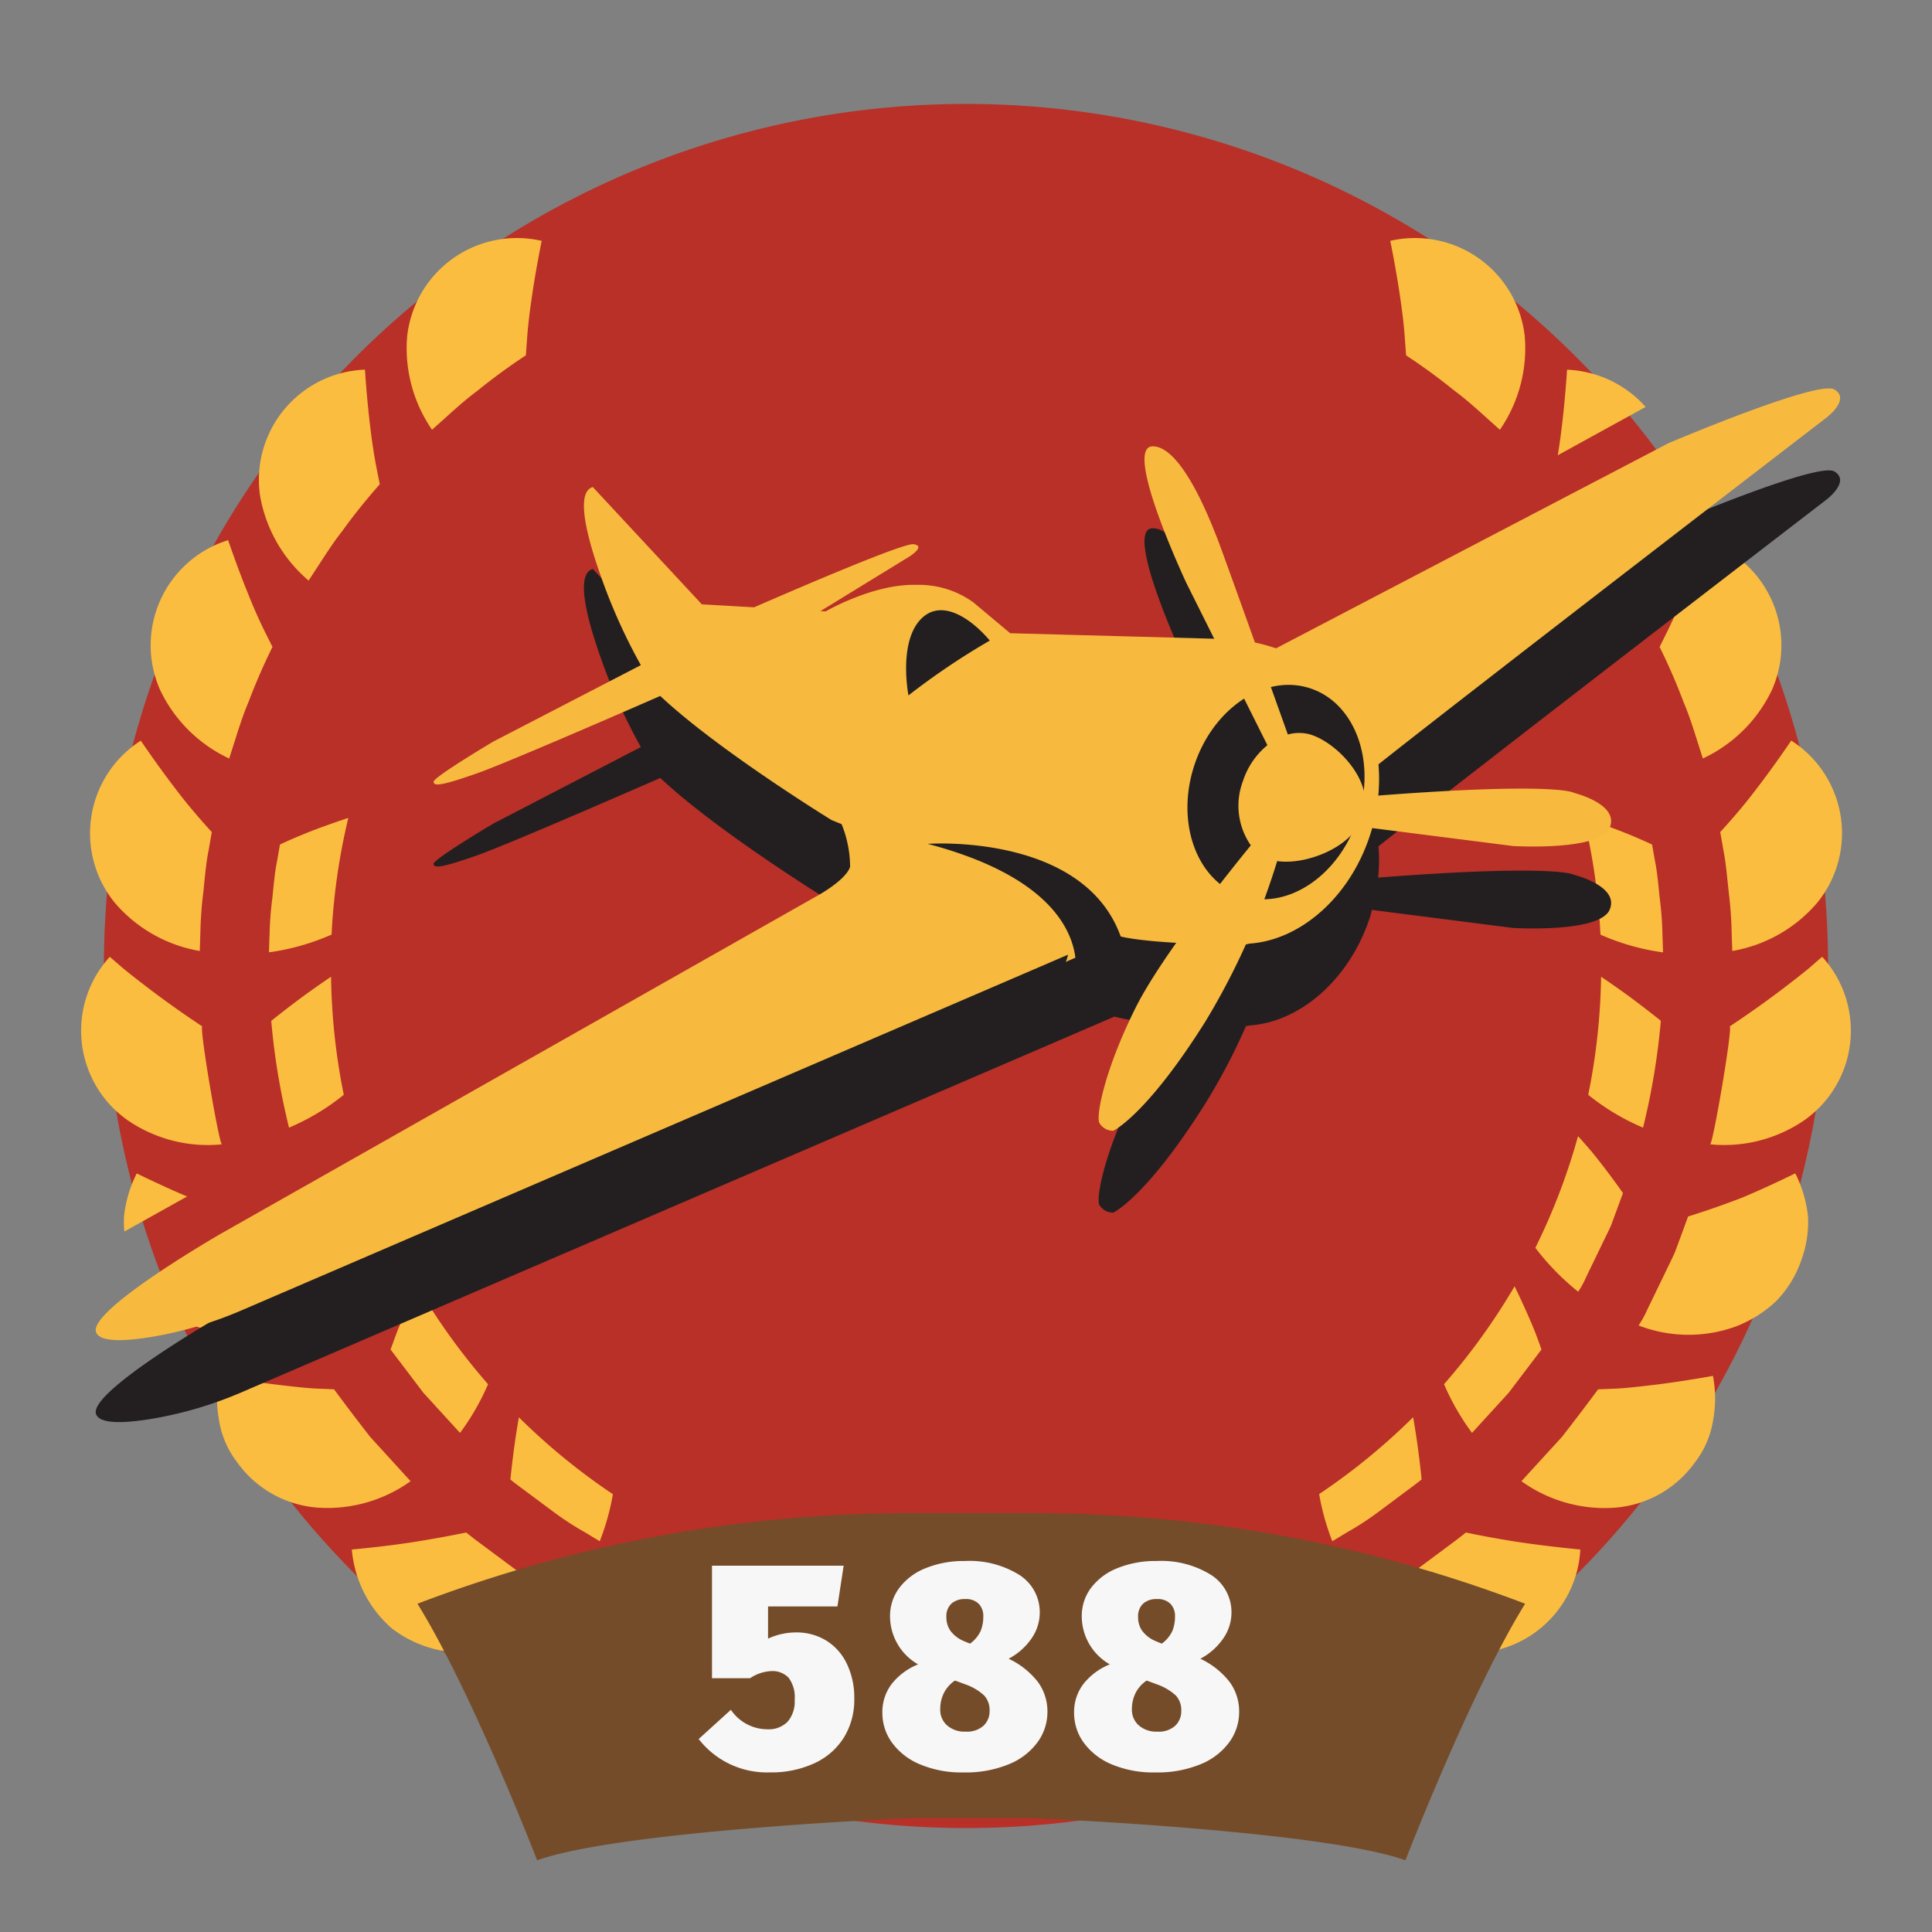 <svg xmlns="http://www.w3.org/2000/svg" width="150" height="150" viewBox="0 0 150 150">
  <rect x="0" y="0" width="150" height="150" fill="#808080" stroke="none"/>
  <defs>
    <style>
      .cls-1 {
        fill: #b83027;
      }

      .cls-1, .cls-2, .cls-3, .cls-4, .cls-5, .cls-6 {
        fill-rule: evenodd;
      }

      .cls-2 {
        fill: #fbbd40;
      }

      .cls-3 {
        fill: #754c29;
      }

      .cls-4 {
        fill: #231f20;
      }

      .cls-5 {
        fill: #f7ba3f;
      }

      .cls-6 {
        fill: #f7f7f7;
      }
    </style>
  </defs>
  <g id="allies_stalingrad_prem_pilot_assaulter_1_icon">
    <g id="back_copy_2" data-name="back copy 2">
      <path id="Shape_694_copy" data-name="Shape 694 copy" class="cls-1" d="M141.93,75A66.93,66.93,0,1,1,75,8.07,66.93,66.93,0,0,1,141.93,75Z"/>
      <path id="Shape_694_copy_2" data-name="Shape 694 copy 2" class="cls-2" d="M134.494,73.833s-0.02-.58-0.049-1.451a30.284,30.284,0,0,0-.236-3.184c-0.119-1.156-.225-2.313-0.4-3.168l-0.25-1.431s1.527-1.629,2.848-3.4c1.36-1.762,2.666-3.7,2.666-3.7a8.534,8.534,0,0,1,2,12.609A11.14,11.14,0,0,1,134.494,73.833ZM120.945,35.347c0.109-.652.214-1.378,0.3-2.115,0.277-2.2.421-4.528,0.421-4.528a8.635,8.635,0,0,1,6.1,2.891Zm-5.576-2.95c-0.648-.584-1.509-1.367-2.445-2.061a46.134,46.134,0,0,0-3.756-2.746s-0.038-.552-0.1-1.378c-0.057-.844-0.183-1.933-0.346-3.03-0.311-2.2-.782-4.483-0.782-4.483a8.574,8.574,0,0,1,10.438,7.379,11.141,11.141,0,0,1-1.927,7.289Zm-5.654,77.636q0.055,0.315.108,0.636c0.341,2.035.552,4.193,0.552,4.193s-0.407.335-1.046,0.8L107,117.4a22.424,22.424,0,0,1-2.431,1.578l-1.129.682A18.884,18.884,0,0,1,102.419,116,49.6,49.6,0,0,0,109.715,110.033Zm-0.544,20.543a8.43,8.43,0,0,1-4.587,5.088,7.309,7.309,0,0,1-3.649.737,9.357,9.357,0,0,1-3.537-.813,10.856,10.856,0,0,1-5.213-5.469c0.063,0.217,8.865-2.887,8.76-3.135,0,0,1.921,1.009,4,1.934A39.875,39.875,0,0,0,109.171,130.576Zm-18.2,8.873a8.1,8.1,0,0,1-3.317,1.223,9.311,9.311,0,0,1-3.706-.175,9.532,9.532,0,0,1-3.194-1.8,10.876,10.876,0,0,1-3.586-6.552l4.652-.226a23.608,23.608,0,0,0,3.18-.357l1.441-.217,1.016,0.943c0.615,0.549,1.471,1.347,2.338,2.017,1.727,1.358,3.629,2.665,3.629,2.665A9.623,9.623,0,0,1,90.966,139.449ZM85.578,126.06l-1.3.2a20.2,20.2,0,0,1-2.882.325l-4.221.21a19.539,19.539,0,0,1,.605-2.549,49.262,49.262,0,0,0,9.243-1.4c-0.305.757-.623,1.46-0.881,2.035ZM66.056,140.5a9.309,9.309,0,0,1-3.705.175,8.1,8.1,0,0,1-3.317-1.223,9.638,9.638,0,0,1-2.453-2.475s1.9-1.307,3.629-2.665c0.867-.67,1.723-1.468,2.338-2.017l1.016-.943L65,131.566a23.616,23.616,0,0,0,3.18.357l4.652,0.226A10.872,10.872,0,0,1,69.25,138.7,9.532,9.532,0,0,1,66.056,140.5Zm-0.329-14.241-1.3-.2-0.56-1.182c-0.258-.575-0.576-1.278-0.881-2.035a49.263,49.263,0,0,0,9.243,1.4,19.523,19.523,0,0,1,.605,2.549l-4.221-.21A20.2,20.2,0,0,1,65.727,126.256ZM52.6,135.588a9.355,9.355,0,0,1-3.538.813,7.312,7.312,0,0,1-3.649-.737,8.43,8.43,0,0,1-4.586-5.088,39.913,39.913,0,0,0,4.224-1.658c2.082-.925,4-1.934,4-1.934-0.106.248,8.7,3.352,8.759,3.135A10.854,10.854,0,0,1,52.6,135.588Zm-7.172-16.615A22.376,22.376,0,0,1,43,117.4l-2.327-1.731c-0.64-.467-1.046-0.8-1.046-0.8s0.209-2.158.551-4.193c0.035-.214.071-0.426,0.108-0.636a49.528,49.528,0,0,0,7.3,5.97,18.854,18.854,0,0,1-1.022,3.652Zm-4.5-92.762-0.1,1.378a46.224,46.224,0,0,0-3.756,2.746c-0.936.694-1.8,1.477-2.445,2.061l-1.084.969a11.135,11.135,0,0,1-1.927-7.289A8.574,8.574,0,0,1,42.057,18.7s-0.471,2.282-.781,4.483C41.113,24.279,40.986,25.367,40.929,26.211ZM26.84,99.131l-1.262-2.607c-0.226-.475-0.47-0.944-0.668-1.395l-0.464-1.267-0.259-.7,4.11-2.318a48.812,48.812,0,0,0,2.5,6.038,19.448,19.448,0,0,1-3.325,3.408A7.111,7.111,0,0,1,26.84,99.131ZM24.756,43.858l-0.795,1.217A11.136,11.136,0,0,1,20.2,38.542,8.552,8.552,0,0,1,28.335,28.7s0.144,2.325.421,4.528c0.127,1.1.3,2.187,0.461,3.016L29.484,37.6s-1.556,1.732-2.908,3.628C25.853,42.143,25.234,43.128,24.756,43.858Zm-3.6,6.37A46.372,46.372,0,0,0,19.3,54.492c-0.457,1.07-.8,2.182-1.064,3.014l-0.442,1.384a11.158,11.158,0,0,1-5.362-5.319,8.553,8.553,0,0,1,5.279-11.634s0.747,2.207,1.59,4.262c0.409,1.027.861,2.035,1.237,2.792ZM16.445,64.6s-0.1.572-.25,1.431c-0.179.855-.285,2.012-0.4,3.168a30.208,30.208,0,0,0-.237,3.184c-0.029.871-.048,1.451-0.048,1.451a11.143,11.143,0,0,1-6.578-3.72,8.535,8.535,0,0,1,2-12.609s1.306,1.934,2.667,3.7C14.919,62.97,16.445,64.6,16.445,64.6ZM9.6,75.216c0.678,0.549,1.583,1.259,2.489,1.933,1.812,1.36,3.62,2.542,3.62,2.542-0.259.027,1.31,9.2,1.522,9.154a11,11,0,0,1-7.336-1.881A8.5,8.5,0,0,1,8.524,74.287Zm4.929,17.679L9.658,95.614a7.48,7.48,0,0,1-.028-1.168,9.645,9.645,0,0,1,.987-3.343S12.56,92.064,14.524,92.895Zm6.4-20.27a26.087,26.087,0,0,1,.215-2.887c0.108-1.048.2-2.1,0.366-2.871,0.135-.778.226-1.3,0.226-1.3a41.617,41.617,0,0,1,3.884-1.576c0.487-.175.97-0.339,1.423-0.487a49.273,49.273,0,0,0-1.3,9.057,18.137,18.137,0,0,1-4.859,1.377S20.9,73.414,20.923,72.625Zm0.136,6.631s1.675-1.358,3.356-2.537c0.439-.312.874-0.609,1.282-0.884A49.51,49.51,0,0,0,26.691,85a17.743,17.743,0,0,1-4.252,2.549A54.128,54.128,0,0,1,21.058,79.256Zm-1.1,17.958c0.218,0.5.484,1.017,0.733,1.542l1.4,2.877a8.549,8.549,0,0,0,.694,1.275,10.75,10.75,0,0,1-7.517.087,9.6,9.6,0,0,1-3.115-1.923,6.794,6.794,0,0,1-.666-0.75l7.963-4.491Zm1.554,10.294c1.113,0.133,2.175.255,3.015,0.3l1.4,0.056s1.38,1.874,2.812,3.7L31.877,115a11.082,11.082,0,0,1-7.237,2.051,8.46,8.46,0,0,1-6.241-3.54,7.162,7.162,0,0,1-1.394-3.249,9.356,9.356,0,0,1,.011-3.447S19.308,107.242,21.514,107.508Zm11.353,0.628-2.547-3.359,0.443-1.216c0.274-.725.723-1.721,1.157-2.664,0.163-.353.328-0.7,0.49-1.028a49.462,49.462,0,0,0,5.477,7.6,18.9,18.9,0,0,1-2.174,3.781Zm3.327,10.848s0.447,0.371,1.152.887l2.568,1.911a26.141,26.141,0,0,0,2.681,1.742l1.246,0.753a11.3,11.3,0,0,1-6.487,3.924,9.1,9.1,0,0,1-6.959-1.79,9.174,9.174,0,0,1-3.085-6.106s2.338-.207,4.554-0.544S36.194,118.984,36.194,118.984Zm69.965,5.293,1.246-.753a26.035,26.035,0,0,0,2.682-1.742c0.933-.695,1.867-1.389,2.568-1.91s1.151-.888,1.151-0.888,2.1,0.45,4.33.777,4.554,0.544,4.554.544a8.492,8.492,0,0,1-10.043,7.9A11.306,11.306,0,0,1,106.159,124.277Zm15.1-12.71c1.433-1.83,2.813-3.7,2.813-3.7l1.4-.055c0.841-.044,1.9-0.167,3.016-0.3,2.206-.266,4.5-0.69,4.5-0.69a9.354,9.354,0,0,1,.011,3.447,7.154,7.154,0,0,1-1.394,3.249,8.46,8.46,0,0,1-6.24,3.54A11.084,11.084,0,0,1,118.123,115Zm5.958-8.659a8.556,8.556,0,0,0,.694-1.274l1.395-2.878c0.249-.525.515-1.043,0.733-1.542,0.189-.511.366-0.988,0.518-1.4l0.5-1.364s2.108-.649,4.234-1.481c2.024-.846,4.089-1.87,4.089-1.87a9.654,9.654,0,0,1,.987,3.343,8.637,8.637,0,0,1-.551,3.486,8.44,8.44,0,0,1-1.971,3.14A9.6,9.6,0,0,1,134.735,103,10.751,10.751,0,0,1,127.218,102.908Zm4.988-44.019-0.443-1.384c-0.263-.832-0.606-1.943-1.063-3.014a46.281,46.281,0,0,0-1.853-4.263l0.614-1.238c0.376-.758.828-1.766,1.237-2.793,0.843-2.055,1.59-4.262,1.59-4.262a8.552,8.552,0,0,1,5.279,11.634A11.157,11.157,0,0,1,132.206,58.889ZM114.287,111.25a18.922,18.922,0,0,1-2.173-3.781,49.482,49.482,0,0,0,5.477-7.6c0.162,0.332.327,0.675,0.49,1.028,0.434,0.943.882,1.939,1.156,2.664s0.443,1.216.443,1.216-1.273,1.68-2.547,3.359C115.711,109.693,114.287,111.25,114.287,111.25Zm10.8-16.12c-0.2.451-.441,0.919-0.668,1.395-0.459.948-.918,1.9-1.261,2.607a7.175,7.175,0,0,1-.629,1.156,19.433,19.433,0,0,1-3.325-3.408,48.9,48.9,0,0,0,3.314-8.67c0.319,0.351.655,0.73,0.989,1.12,1.293,1.568,2.5,3.3,2.5,3.3l-0.455,1.235Zm-2.126-31.623c0.453,0.148.936,0.312,1.423,0.487a41.631,41.631,0,0,1,3.884,1.576s0.09,0.519.227,1.3c0.166,0.774.257,1.823,0.365,2.871a25.806,25.806,0,0,1,.214,2.887l0.045,1.316a18.149,18.149,0,0,1-4.859-1.377A49.273,49.273,0,0,0,122.964,63.506ZM123.309,85a49.558,49.558,0,0,0,1-9.166c0.408,0.275.843,0.573,1.282,0.884,1.68,1.179,3.356,2.537,3.356,2.537a54.14,54.14,0,0,1-1.381,8.294A17.742,17.742,0,0,1,123.309,85ZM129.8,38.542a11.134,11.134,0,0,1-3.764,6.533s-0.317-.487-0.8-1.217-1.1-1.715-1.82-2.627c-0.264-.37-0.534-0.728-0.8-1.073l7.2-3.865A9.445,9.445,0,0,1,129.8,38.542Zm2.972,50.3c0.212,0.049,1.781-9.127,1.522-9.154,0,0,1.808-1.181,3.62-2.542,0.905-.674,1.81-1.384,2.488-1.933,0.642-.558,1.071-0.929,1.071-0.929a8.5,8.5,0,0,1-1.365,12.676A11,11,0,0,1,132.775,88.844Z"/>
      <path id="Shape_11_copy_4" data-name="Shape 11 copy 4" class="cls-3" d="M70.764,117.484a106.932,106.932,0,0,0-38.354,7.03c4.224,6.8,9.293,19.918,9.293,19.918,6.589-2.343,29.061-3.28,29.061-3.28h9.293s22.472,0.937,29.061,3.28c0,0,5.069-13.122,9.293-19.918a106.931,106.931,0,0,0-38.354-7.03H70.764Z"/>
    </g>
    <g id="pilot">
      <path id="Shape_13_copy" data-name="Shape 13 copy" class="cls-4" d="M141.795,38.8s-27.062,20.8-34.771,26.908A13.382,13.382,0,0,1,107,68.135c14.01-1.08,15.229-.208,15.229-0.208s3.524,0.87,2.746,2.7-7.506,1.419-7.506,1.419l-10.951-1.4c-0.058.2-.1,0.407-0.169,0.611-1.6,4.84-5.453,8.11-9.358,8.362a1.653,1.653,0,0,1-.256.049,47.053,47.053,0,0,1-3.158,6.013c-4.577,7.277-7.14,8.467-7.14,8.467a1.212,1.212,0,0,1-1.1-.641c-0.229-.641.458-4.165,2.838-8.925a42.6,42.6,0,0,1,3.15-5.027,22.583,22.583,0,0,1-4.706-.6l-0.083-.031L18.81,108.074a30.365,30.365,0,0,1-6.958,2.071c-2.061.347-4.1,0.463-4.394-.352-0.618-1.717,9.663-7.63,9.663-7.63L63.53,75.868S65.658,74.7,66,73.671a8.865,8.865,0,0,0-.659-3.319l-0.782-.319s-8.788-5.4-13.273-9.611L51.268,60.4c-3.322,1.452-12.05,5.247-14.261,6.021-2.746.961-3.341,1.007-3.341,0.641s4.623-3.112,4.623-3.112L49.755,58a43.82,43.82,0,0,1-3.044-6.734c-2.151-6-1.282-6.911-.687-7.094l8.467,9.108,4.056,0.232c3.61-1.574,11.6-5.006,12.375-4.9,1.007,0.137-.32.961-0.32,0.961l-6.9,4.234,0.4,0.023s3.706-2.161,7.048-2.06a7.2,7.2,0,0,1,4.44,1.373l2.838,2.38,15.845,0.429-2.16-4.32S87.124,41.015,89.5,41.015s4.714,6.454,4.989,7.094c0.139,0.325,1.57,4.3,2.949,8.15a14.251,14.251,0,0,1,1.628.44l30.436-15.912s11.6-4.943,12.907-4.188S141.795,38.8,141.795,38.8Z"/>
      <path id="Shape_14_copy_3" data-name="Shape 14 copy 3" class="cls-5" d="M141.795,32.434s-27.062,20.8-34.771,26.908a13.852,13.852,0,0,1-.675,5.558c-1.6,4.84-5.453,8.11-9.358,8.362a1.368,1.368,0,0,1-.347.066c-3.067.046-8.467-.183-10.023-0.732l-0.061-.022c0.046,0.137.111,0.257,0.151,0.4L82.744,74.68a2.5,2.5,0,0,0,.178-0.559L18.81,101.712a30.365,30.365,0,0,1-6.958,2.071c-2.061.347-4.1,0.463-4.395-.352C6.84,101.715,17.12,95.8,17.12,95.8L63.53,69.506s2.128-1.167,2.471-2.2a8.866,8.866,0,0,0-.659-3.319l-0.782-.319s-8.788-5.4-13.273-9.611l-0.019-.026c-3.322,1.452-12.05,5.248-14.261,6.021-2.746.961-3.341,1.007-3.341,0.641s4.623-3.112,4.623-3.112L49.755,51.64a43.824,43.824,0,0,1-3.044-6.734c-2.151-6-1.282-6.911-.687-7.094l8.467,9.108,4.056,0.232c3.61-1.574,11.6-5.006,12.375-4.9,1.007,0.137-.32.961-0.32,0.961l-6.9,4.233,0.4,0.023s3.706-2.161,7.048-2.059a7.2,7.2,0,0,1,4.44,1.373l2.838,2.38L95.317,49.62a13.521,13.521,0,0,1,3.753.717l30.436-15.912s11.6-4.943,12.907-4.188S141.795,32.434,141.795,32.434Z"/>
      <path id="Shape_14_copy_3-2" data-name="Shape 14 copy 3" class="cls-4" d="M105.4,63.593c-1.471,4.447-5.5,7.114-9,5.956s-5.139-5.7-3.667-10.148,5.5-7.114,9-5.957S106.876,59.146,105.4,63.593ZM72.025,65.517s12.793-.938,15.216,7.92L83.406,76.2S85.611,69.092,72.025,65.517ZM70.533,53.991s-0.762-3.879.824-5.767,3.982-.275,5.492,1.51A55.618,55.618,0,0,0,70.533,53.991Z"/>
      <path id="Shape_14_copy_3-3" data-name="Shape 14 copy 3" class="cls-5" d="M124.975,64.266c-0.778,1.831-7.506,1.419-7.506,1.419l-11.854-1.51,0.118-.55c-0.975,2.293-4.462,3.544-6.573,3.229a55.1,55.1,0,0,1-5.582,12.47c-4.577,7.277-7.14,8.467-7.14,8.467a1.212,1.212,0,0,1-1.1-.641c-0.229-.641.458-4.165,2.838-8.925,1.938-3.875,7.089-10.327,8.938-12.592a5.4,5.4,0,0,1-.619-4.971A6.016,6.016,0,0,1,98.4,57.856L92.113,45.272S87.124,34.653,89.5,34.653s4.714,6.453,4.989,7.094c0.255,0.6,4.847,13.452,5.5,15.282a3.18,3.18,0,0,1,1.825.023c1.784,0.59,4.176,2.909,4.2,5.259l0.1-.472c14.875-1.19,16.111-.275,16.111-0.275S125.753,62.435,124.975,64.266Z"/>
      <path id="_588" data-name="588" class="cls-6" d="M65.5,121.56H55.279v8.735h2.957a3.2,3.2,0,0,1,1.651-.551,1.722,1.722,0,0,1,1.341.516,2.511,2.511,0,0,1,.47,1.708,2.4,2.4,0,0,1-.55,1.708,2.067,2.067,0,0,1-1.582.585,3.43,3.43,0,0,1-2.82-1.513l-2.5,2.269a6.7,6.7,0,0,0,5.525,2.591,7.955,7.955,0,0,0,3.462-.711,5.3,5.3,0,0,0,2.292-2.006,5.562,5.562,0,0,0,.8-2.992,6.037,6.037,0,0,0-.6-2.773,4.254,4.254,0,0,0-1.616-1.777,4.417,4.417,0,0,0-2.3-.608,5.189,5.189,0,0,0-2.178.482v-2.5h5.387Zm12.815,7.222a4.993,4.993,0,0,0,1.811-1.628,3.522,3.522,0,0,0,.6-1.9,3.429,3.429,0,0,0-1.57-2.969,7.311,7.311,0,0,0-4.23-1.089,7.847,7.847,0,0,0-3.072.562,4.73,4.73,0,0,0-2.04,1.536,3.626,3.626,0,0,0-.711,2.189,4.3,4.3,0,0,0,2.178,3.737,4.978,4.978,0,0,0-2.052,1.525,3.591,3.591,0,0,0-.722,2.235,3.92,3.92,0,0,0,.745,2.315,5.091,5.091,0,0,0,2.166,1.685,8.313,8.313,0,0,0,3.393.631,8.777,8.777,0,0,0,3.531-.642,5.157,5.157,0,0,0,2.224-1.719,3.989,3.989,0,0,0,.757-2.339,3.891,3.891,0,0,0-.722-2.3,6.2,6.2,0,0,0-2.281-1.822h0Zm-3.37-4.631a1.386,1.386,0,0,1,1.043.367,1.356,1.356,0,0,1,.355.985,2.944,2.944,0,0,1-.206,1.124,2.516,2.516,0,0,1-.825.985l-0.55-.229a2.478,2.478,0,0,1-.986-0.791,1.834,1.834,0,0,1-.3-1.043,1.34,1.34,0,0,1,.39-1.043,1.539,1.539,0,0,1,1.078-.355h0Zm0.023,10.293a2.069,2.069,0,0,1-1.433-.481A1.61,1.61,0,0,1,73,132.7a2.775,2.775,0,0,1,.287-1.261,2.521,2.521,0,0,1,.86-0.963l0.871,0.321a4.18,4.18,0,0,1,1.4.848,1.664,1.664,0,0,1,.413,1.192,1.538,1.538,0,0,1-.47,1.147,1.909,1.909,0,0,1-1.387.458h0ZM93.2,128.782a4.993,4.993,0,0,0,1.811-1.628,3.522,3.522,0,0,0,.6-1.9,3.429,3.429,0,0,0-1.57-2.969,7.311,7.311,0,0,0-4.23-1.089,7.847,7.847,0,0,0-3.072.562,4.73,4.73,0,0,0-2.04,1.536,3.626,3.626,0,0,0-.711,2.189,4.3,4.3,0,0,0,2.178,3.737,4.979,4.979,0,0,0-2.052,1.525,3.591,3.591,0,0,0-.722,2.235,3.92,3.92,0,0,0,.745,2.315,5.091,5.091,0,0,0,2.166,1.685,8.312,8.312,0,0,0,3.393.631,8.777,8.777,0,0,0,3.531-.642,5.157,5.157,0,0,0,2.224-1.719,3.989,3.989,0,0,0,.757-2.339,3.891,3.891,0,0,0-.722-2.3,6.2,6.2,0,0,0-2.281-1.822h0Zm-3.37-4.631a1.386,1.386,0,0,1,1.043.367,1.355,1.355,0,0,1,.355.985,2.944,2.944,0,0,1-.206,1.124,2.516,2.516,0,0,1-.825.985l-0.55-.229a2.477,2.477,0,0,1-.986-0.791,1.834,1.834,0,0,1-.3-1.043,1.34,1.34,0,0,1,.39-1.043,1.539,1.539,0,0,1,1.077-.355h0Zm0.023,10.293a2.069,2.069,0,0,1-1.433-.481,1.61,1.61,0,0,1-.539-1.261,2.775,2.775,0,0,1,.287-1.261,2.521,2.521,0,0,1,.86-0.963L89.9,130.8a4.18,4.18,0,0,1,1.4.848,1.664,1.664,0,0,1,.413,1.192,1.538,1.538,0,0,1-.47,1.147,1.908,1.908,0,0,1-1.387.458h0Z"/>
    </g>
  </g>
</svg>
